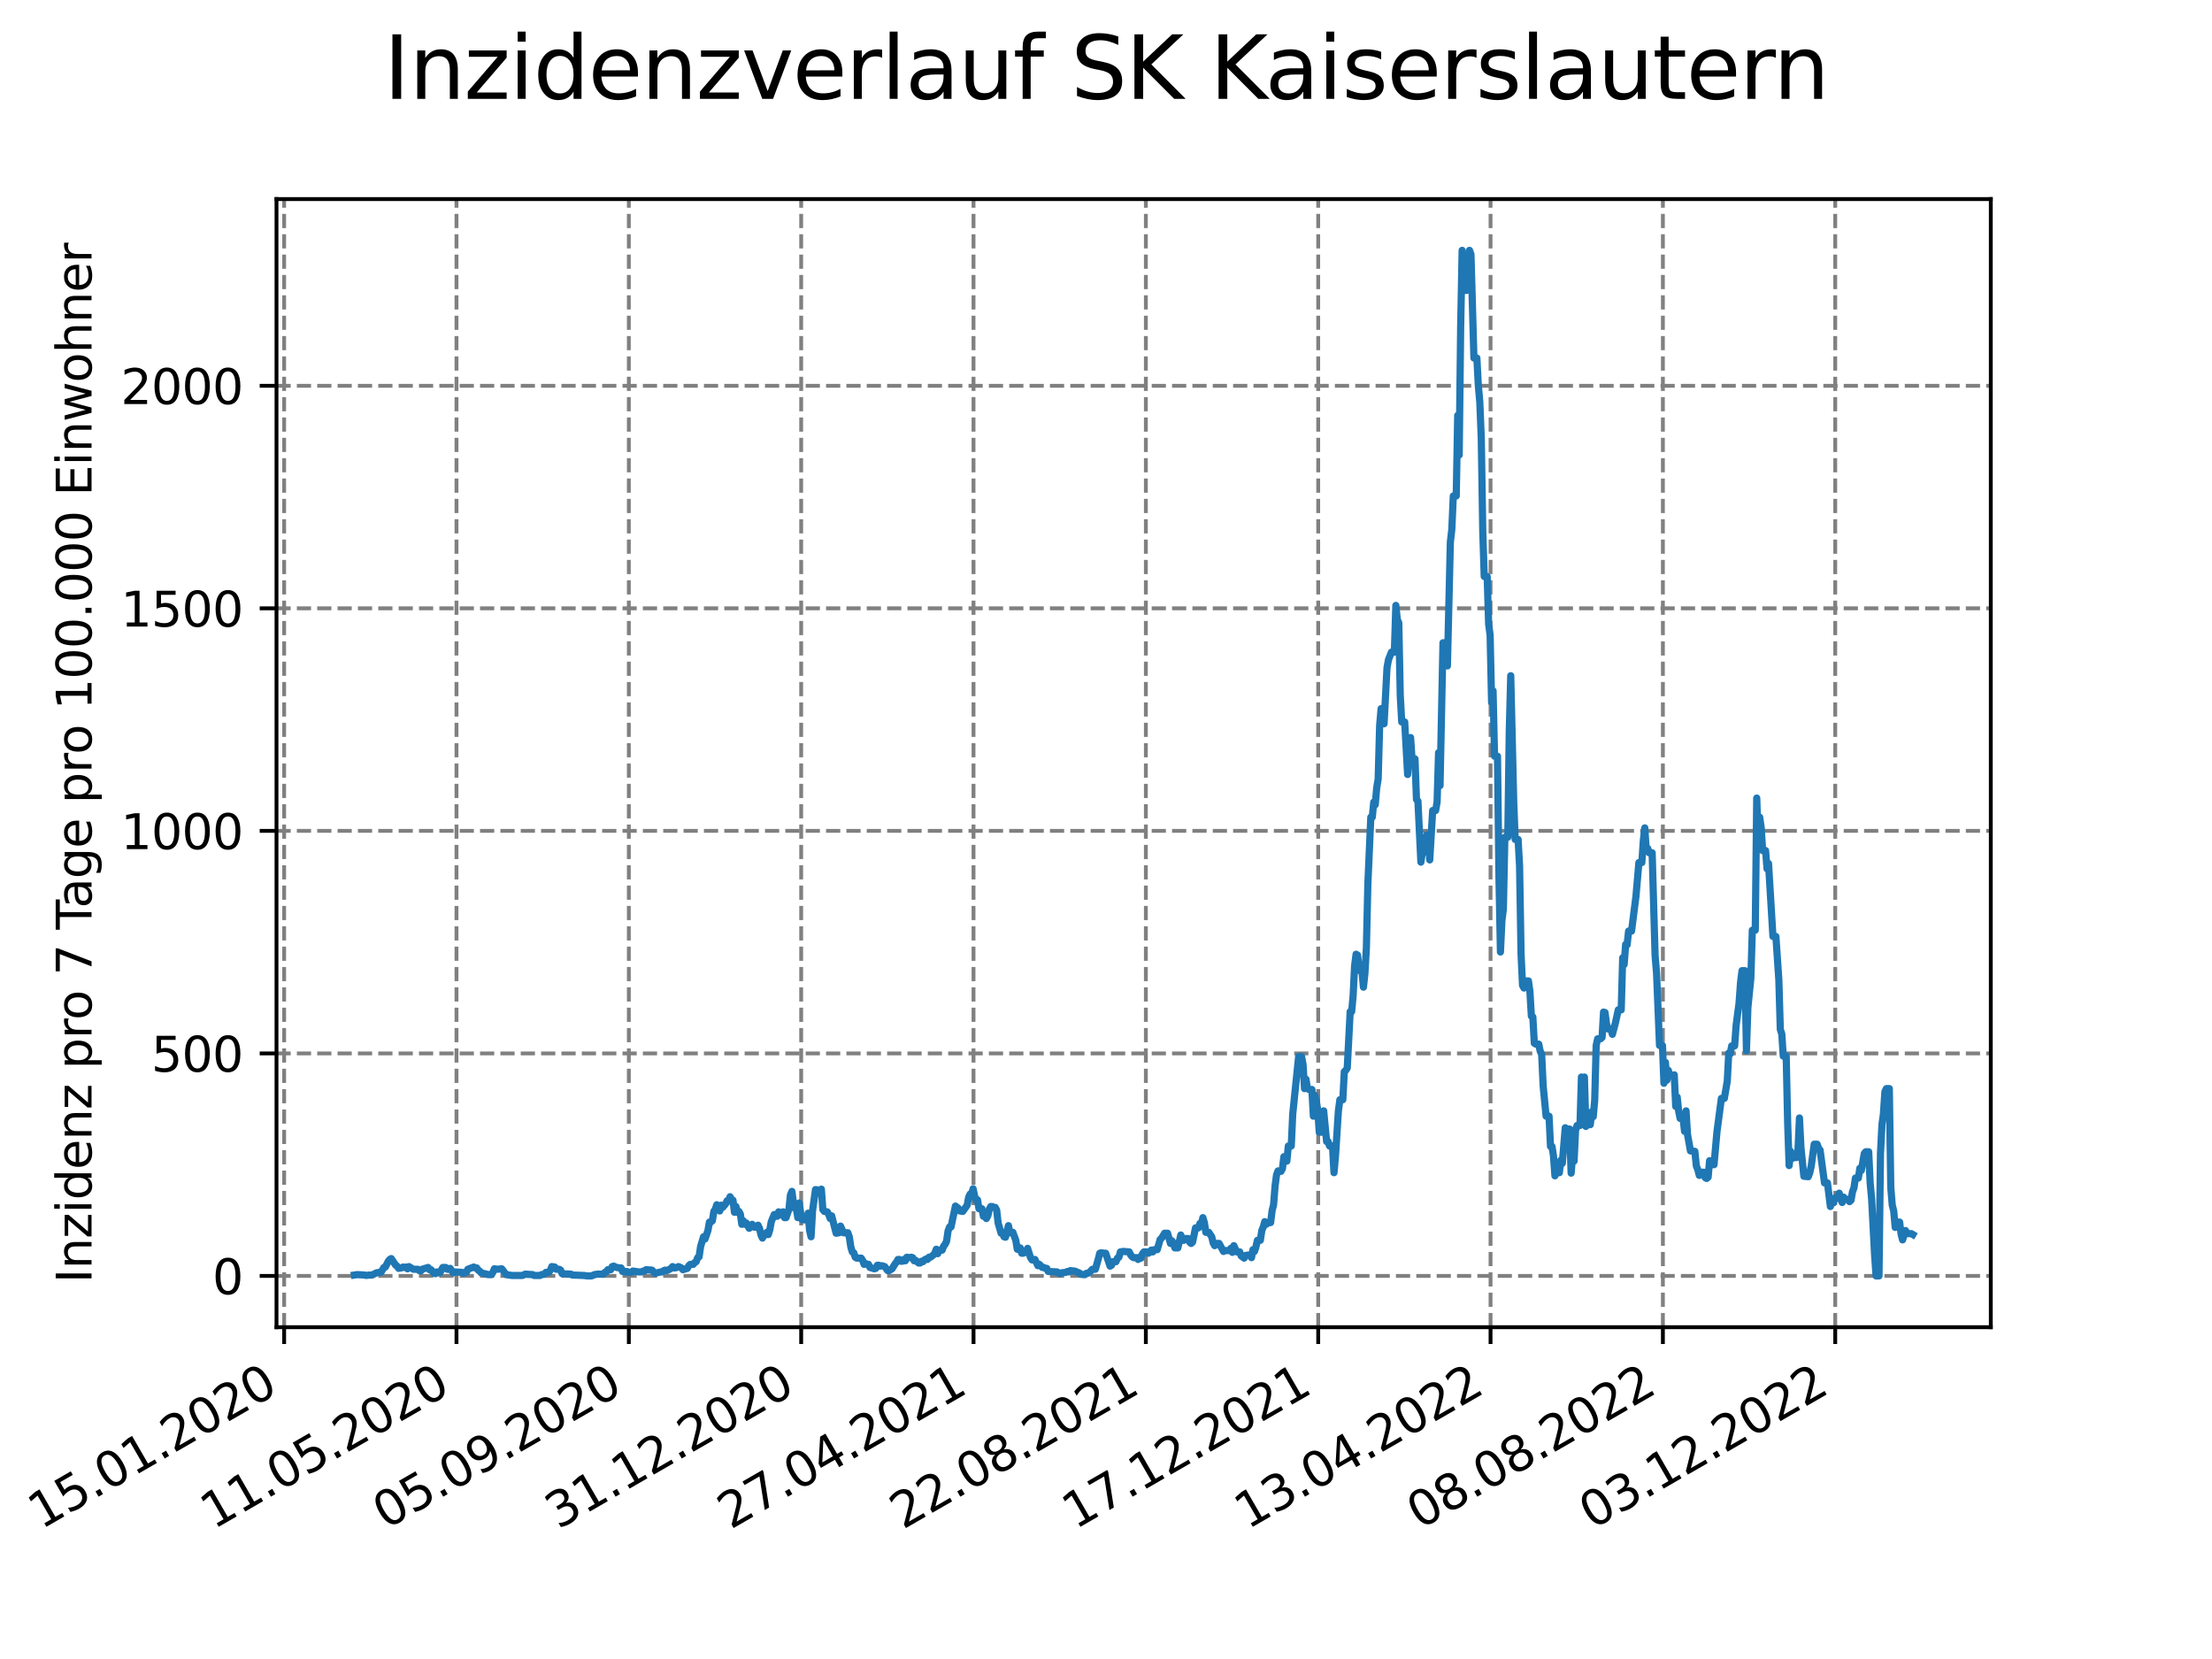 <?xml version="1.0" encoding="utf-8" standalone="no"?>
<!DOCTYPE svg PUBLIC "-//W3C//DTD SVG 1.1//EN"
  "http://www.w3.org/Graphics/SVG/1.1/DTD/svg11.dtd">
<svg xmlns:xlink="http://www.w3.org/1999/xlink" width="460.8pt" height="345.6pt" viewBox="0 0 460.8 345.6" xmlns="http://www.w3.org/2000/svg" version="1.1">
 <defs>
  <style type="text/css">*{stroke-linejoin: round; stroke-linecap: butt}</style>
 </defs>
 <g id="figure_1">
  <g id="patch_1">
   <path d="M 0 345.6 
L 460.8 345.6 
L 460.8 0 
L 0 0 
z
" style="fill: #ffffff"/>
  </g>
  <g id="axes_1">
   <g id="patch_2">
    <path d="M 57.6 276.48 
L 414.72 276.48 
L 414.72 41.472 
L 57.6 41.472 
z
" style="fill: #ffffff"/>
   </g>
   <g id="matplotlib.axis_1">
    <g id="xtick_1">
     <g id="line2d_1">
      <path d="M 59.193 276.48 
L 59.193 41.472 
" clip-path="url(#pa5f5101a4a)" style="fill: none; stroke-dasharray: 2.96,1.28; stroke-dashoffset: 0; stroke: #808080; stroke-width: 0.8"/>
     </g>
     <g id="line2d_2">
      <defs>
       <path id="m3621c6587c" d="M 0 0 
L 0 3.5 
" style="stroke: #000000; stroke-width: 0.8"/>
      </defs>
      <g>
       <use xlink:href="#m3621c6587c" x="59.193" y="276.48" style="stroke: #000000; stroke-width: 0.8"/>
      </g>
     </g>
     <g id="text_1">
      <!-- 15.01.2020 -->
      <g transform="translate(8.568 318.689) rotate(-30) scale(0.1 -0.1)">
       <defs>
        <path id="DejaVuSans-31" d="M 794 531 
L 1825 531 
L 1825 4091 
L 703 3866 
L 703 4441 
L 1819 4666 
L 2450 4666 
L 2450 531 
L 3481 531 
L 3481 0 
L 794 0 
L 794 531 
z
" transform="scale(0.016)"/>
        <path id="DejaVuSans-35" d="M 691 4666 
L 3169 4666 
L 3169 4134 
L 1269 4134 
L 1269 2991 
Q 1406 3038 1543 3061 
Q 1681 3084 1819 3084 
Q 2600 3084 3056 2656 
Q 3513 2228 3513 1497 
Q 3513 744 3044 326 
Q 2575 -91 1722 -91 
Q 1428 -91 1123 -41 
Q 819 9 494 109 
L 494 744 
Q 775 591 1075 516 
Q 1375 441 1709 441 
Q 2250 441 2565 725 
Q 2881 1009 2881 1497 
Q 2881 1984 2565 2268 
Q 2250 2553 1709 2553 
Q 1456 2553 1204 2497 
Q 953 2441 691 2322 
L 691 4666 
z
" transform="scale(0.016)"/>
        <path id="DejaVuSans-2e" d="M 684 794 
L 1344 794 
L 1344 0 
L 684 0 
L 684 794 
z
" transform="scale(0.016)"/>
        <path id="DejaVuSans-30" d="M 2034 4250 
Q 1547 4250 1301 3770 
Q 1056 3291 1056 2328 
Q 1056 1369 1301 889 
Q 1547 409 2034 409 
Q 2525 409 2770 889 
Q 3016 1369 3016 2328 
Q 3016 3291 2770 3770 
Q 2525 4250 2034 4250 
z
M 2034 4750 
Q 2819 4750 3233 4129 
Q 3647 3509 3647 2328 
Q 3647 1150 3233 529 
Q 2819 -91 2034 -91 
Q 1250 -91 836 529 
Q 422 1150 422 2328 
Q 422 3509 836 4129 
Q 1250 4750 2034 4750 
z
" transform="scale(0.016)"/>
        <path id="DejaVuSans-32" d="M 1228 531 
L 3431 531 
L 3431 0 
L 469 0 
L 469 531 
Q 828 903 1448 1529 
Q 2069 2156 2228 2338 
Q 2531 2678 2651 2914 
Q 2772 3150 2772 3378 
Q 2772 3750 2511 3984 
Q 2250 4219 1831 4219 
Q 1534 4219 1204 4116 
Q 875 4013 500 3803 
L 500 4441 
Q 881 4594 1212 4672 
Q 1544 4750 1819 4750 
Q 2544 4750 2975 4387 
Q 3406 4025 3406 3419 
Q 3406 3131 3298 2873 
Q 3191 2616 2906 2266 
Q 2828 2175 2409 1742 
Q 1991 1309 1228 531 
z
" transform="scale(0.016)"/>
       </defs>
       <use xlink:href="#DejaVuSans-31"/>
       <use xlink:href="#DejaVuSans-35" x="63.623"/>
       <use xlink:href="#DejaVuSans-2e" x="127.246"/>
       <use xlink:href="#DejaVuSans-30" x="159.033"/>
       <use xlink:href="#DejaVuSans-31" x="222.656"/>
       <use xlink:href="#DejaVuSans-2e" x="286.279"/>
       <use xlink:href="#DejaVuSans-32" x="318.066"/>
       <use xlink:href="#DejaVuSans-30" x="381.689"/>
       <use xlink:href="#DejaVuSans-32" x="445.312"/>
       <use xlink:href="#DejaVuSans-30" x="508.936"/>
      </g>
     </g>
    </g>
    <g id="xtick_2">
     <g id="line2d_3">
      <path d="M 95.095 276.48 
L 95.095 41.472 
" clip-path="url(#pa5f5101a4a)" style="fill: none; stroke-dasharray: 2.96,1.28; stroke-dashoffset: 0; stroke: #808080; stroke-width: 0.8"/>
     </g>
     <g id="line2d_4">
      <g>
       <use xlink:href="#m3621c6587c" x="95.095" y="276.48" style="stroke: #000000; stroke-width: 0.8"/>
      </g>
     </g>
     <g id="text_2">
      <!-- 11.05.2020 -->
      <g transform="translate(44.47 318.689) rotate(-30) scale(0.1 -0.1)">
       <use xlink:href="#DejaVuSans-31"/>
       <use xlink:href="#DejaVuSans-31" x="63.623"/>
       <use xlink:href="#DejaVuSans-2e" x="127.246"/>
       <use xlink:href="#DejaVuSans-30" x="159.033"/>
       <use xlink:href="#DejaVuSans-35" x="222.656"/>
       <use xlink:href="#DejaVuSans-2e" x="286.279"/>
       <use xlink:href="#DejaVuSans-32" x="318.066"/>
       <use xlink:href="#DejaVuSans-30" x="381.689"/>
       <use xlink:href="#DejaVuSans-32" x="445.312"/>
       <use xlink:href="#DejaVuSans-30" x="508.936"/>
      </g>
     </g>
    </g>
    <g id="xtick_3">
     <g id="line2d_5">
      <path d="M 130.998 276.48 
L 130.998 41.472 
" clip-path="url(#pa5f5101a4a)" style="fill: none; stroke-dasharray: 2.96,1.28; stroke-dashoffset: 0; stroke: #808080; stroke-width: 0.8"/>
     </g>
     <g id="line2d_6">
      <g>
       <use xlink:href="#m3621c6587c" x="130.998" y="276.48" style="stroke: #000000; stroke-width: 0.8"/>
      </g>
     </g>
     <g id="text_3">
      <!-- 05.09.2020 -->
      <g transform="translate(80.372 318.689) rotate(-30) scale(0.1 -0.1)">
       <defs>
        <path id="DejaVuSans-39" d="M 703 97 
L 703 672 
Q 941 559 1184 500 
Q 1428 441 1663 441 
Q 2288 441 2617 861 
Q 2947 1281 2994 2138 
Q 2813 1869 2534 1725 
Q 2256 1581 1919 1581 
Q 1219 1581 811 2004 
Q 403 2428 403 3163 
Q 403 3881 828 4315 
Q 1253 4750 1959 4750 
Q 2769 4750 3195 4129 
Q 3622 3509 3622 2328 
Q 3622 1225 3098 567 
Q 2575 -91 1691 -91 
Q 1453 -91 1209 -44 
Q 966 3 703 97 
z
M 1959 2075 
Q 2384 2075 2632 2365 
Q 2881 2656 2881 3163 
Q 2881 3666 2632 3958 
Q 2384 4250 1959 4250 
Q 1534 4250 1286 3958 
Q 1038 3666 1038 3163 
Q 1038 2656 1286 2365 
Q 1534 2075 1959 2075 
z
" transform="scale(0.016)"/>
       </defs>
       <use xlink:href="#DejaVuSans-30"/>
       <use xlink:href="#DejaVuSans-35" x="63.623"/>
       <use xlink:href="#DejaVuSans-2e" x="127.246"/>
       <use xlink:href="#DejaVuSans-30" x="159.033"/>
       <use xlink:href="#DejaVuSans-39" x="222.656"/>
       <use xlink:href="#DejaVuSans-2e" x="286.279"/>
       <use xlink:href="#DejaVuSans-32" x="318.066"/>
       <use xlink:href="#DejaVuSans-30" x="381.689"/>
       <use xlink:href="#DejaVuSans-32" x="445.312"/>
       <use xlink:href="#DejaVuSans-30" x="508.936"/>
      </g>
     </g>
    </g>
    <g id="xtick_4">
     <g id="line2d_7">
      <path d="M 166.9 276.48 
L 166.9 41.472 
" clip-path="url(#pa5f5101a4a)" style="fill: none; stroke-dasharray: 2.96,1.28; stroke-dashoffset: 0; stroke: #808080; stroke-width: 0.8"/>
     </g>
     <g id="line2d_8">
      <g>
       <use xlink:href="#m3621c6587c" x="166.9" y="276.48" style="stroke: #000000; stroke-width: 0.8"/>
      </g>
     </g>
     <g id="text_4">
      <!-- 31.12.2020 -->
      <g transform="translate(116.275 318.689) rotate(-30) scale(0.1 -0.1)">
       <defs>
        <path id="DejaVuSans-33" d="M 2597 2516 
Q 3050 2419 3304 2112 
Q 3559 1806 3559 1356 
Q 3559 666 3084 287 
Q 2609 -91 1734 -91 
Q 1441 -91 1130 -33 
Q 819 25 488 141 
L 488 750 
Q 750 597 1062 519 
Q 1375 441 1716 441 
Q 2309 441 2620 675 
Q 2931 909 2931 1356 
Q 2931 1769 2642 2001 
Q 2353 2234 1838 2234 
L 1294 2234 
L 1294 2753 
L 1863 2753 
Q 2328 2753 2575 2939 
Q 2822 3125 2822 3475 
Q 2822 3834 2567 4026 
Q 2313 4219 1838 4219 
Q 1578 4219 1281 4162 
Q 984 4106 628 3988 
L 628 4550 
Q 988 4650 1302 4700 
Q 1616 4750 1894 4750 
Q 2613 4750 3031 4423 
Q 3450 4097 3450 3541 
Q 3450 3153 3228 2886 
Q 3006 2619 2597 2516 
z
" transform="scale(0.016)"/>
       </defs>
       <use xlink:href="#DejaVuSans-33"/>
       <use xlink:href="#DejaVuSans-31" x="63.623"/>
       <use xlink:href="#DejaVuSans-2e" x="127.246"/>
       <use xlink:href="#DejaVuSans-31" x="159.033"/>
       <use xlink:href="#DejaVuSans-32" x="222.656"/>
       <use xlink:href="#DejaVuSans-2e" x="286.279"/>
       <use xlink:href="#DejaVuSans-32" x="318.066"/>
       <use xlink:href="#DejaVuSans-30" x="381.689"/>
       <use xlink:href="#DejaVuSans-32" x="445.312"/>
       <use xlink:href="#DejaVuSans-30" x="508.936"/>
      </g>
     </g>
    </g>
    <g id="xtick_5">
     <g id="line2d_9">
      <path d="M 202.802 276.48 
L 202.802 41.472 
" clip-path="url(#pa5f5101a4a)" style="fill: none; stroke-dasharray: 2.96,1.28; stroke-dashoffset: 0; stroke: #808080; stroke-width: 0.8"/>
     </g>
     <g id="line2d_10">
      <g>
       <use xlink:href="#m3621c6587c" x="202.802" y="276.48" style="stroke: #000000; stroke-width: 0.8"/>
      </g>
     </g>
     <g id="text_5">
      <!-- 27.04.2021 -->
      <g transform="translate(152.177 318.689) rotate(-30) scale(0.1 -0.1)">
       <defs>
        <path id="DejaVuSans-37" d="M 525 4666 
L 3525 4666 
L 3525 4397 
L 1831 0 
L 1172 0 
L 2766 4134 
L 525 4134 
L 525 4666 
z
" transform="scale(0.016)"/>
        <path id="DejaVuSans-34" d="M 2419 4116 
L 825 1625 
L 2419 1625 
L 2419 4116 
z
M 2253 4666 
L 3047 4666 
L 3047 1625 
L 3713 1625 
L 3713 1100 
L 3047 1100 
L 3047 0 
L 2419 0 
L 2419 1100 
L 313 1100 
L 313 1709 
L 2253 4666 
z
" transform="scale(0.016)"/>
       </defs>
       <use xlink:href="#DejaVuSans-32"/>
       <use xlink:href="#DejaVuSans-37" x="63.623"/>
       <use xlink:href="#DejaVuSans-2e" x="127.246"/>
       <use xlink:href="#DejaVuSans-30" x="159.033"/>
       <use xlink:href="#DejaVuSans-34" x="222.656"/>
       <use xlink:href="#DejaVuSans-2e" x="286.279"/>
       <use xlink:href="#DejaVuSans-32" x="318.066"/>
       <use xlink:href="#DejaVuSans-30" x="381.689"/>
       <use xlink:href="#DejaVuSans-32" x="445.312"/>
       <use xlink:href="#DejaVuSans-31" x="508.936"/>
      </g>
     </g>
    </g>
    <g id="xtick_6">
     <g id="line2d_11">
      <path d="M 238.704 276.48 
L 238.704 41.472 
" clip-path="url(#pa5f5101a4a)" style="fill: none; stroke-dasharray: 2.96,1.28; stroke-dashoffset: 0; stroke: #808080; stroke-width: 0.8"/>
     </g>
     <g id="line2d_12">
      <g>
       <use xlink:href="#m3621c6587c" x="238.704" y="276.48" style="stroke: #000000; stroke-width: 0.8"/>
      </g>
     </g>
     <g id="text_6">
      <!-- 22.08.2021 -->
      <g transform="translate(188.079 318.689) rotate(-30) scale(0.1 -0.1)">
       <defs>
        <path id="DejaVuSans-38" d="M 2034 2216 
Q 1584 2216 1326 1975 
Q 1069 1734 1069 1313 
Q 1069 891 1326 650 
Q 1584 409 2034 409 
Q 2484 409 2743 651 
Q 3003 894 3003 1313 
Q 3003 1734 2745 1975 
Q 2488 2216 2034 2216 
z
M 1403 2484 
Q 997 2584 770 2862 
Q 544 3141 544 3541 
Q 544 4100 942 4425 
Q 1341 4750 2034 4750 
Q 2731 4750 3128 4425 
Q 3525 4100 3525 3541 
Q 3525 3141 3298 2862 
Q 3072 2584 2669 2484 
Q 3125 2378 3379 2068 
Q 3634 1759 3634 1313 
Q 3634 634 3220 271 
Q 2806 -91 2034 -91 
Q 1263 -91 848 271 
Q 434 634 434 1313 
Q 434 1759 690 2068 
Q 947 2378 1403 2484 
z
M 1172 3481 
Q 1172 3119 1398 2916 
Q 1625 2713 2034 2713 
Q 2441 2713 2670 2916 
Q 2900 3119 2900 3481 
Q 2900 3844 2670 4047 
Q 2441 4250 2034 4250 
Q 1625 4250 1398 4047 
Q 1172 3844 1172 3481 
z
" transform="scale(0.016)"/>
       </defs>
       <use xlink:href="#DejaVuSans-32"/>
       <use xlink:href="#DejaVuSans-32" x="63.623"/>
       <use xlink:href="#DejaVuSans-2e" x="127.246"/>
       <use xlink:href="#DejaVuSans-30" x="159.033"/>
       <use xlink:href="#DejaVuSans-38" x="222.656"/>
       <use xlink:href="#DejaVuSans-2e" x="286.279"/>
       <use xlink:href="#DejaVuSans-32" x="318.066"/>
       <use xlink:href="#DejaVuSans-30" x="381.689"/>
       <use xlink:href="#DejaVuSans-32" x="445.312"/>
       <use xlink:href="#DejaVuSans-31" x="508.936"/>
      </g>
     </g>
    </g>
    <g id="xtick_7">
     <g id="line2d_13">
      <path d="M 274.607 276.48 
L 274.607 41.472 
" clip-path="url(#pa5f5101a4a)" style="fill: none; stroke-dasharray: 2.96,1.28; stroke-dashoffset: 0; stroke: #808080; stroke-width: 0.8"/>
     </g>
     <g id="line2d_14">
      <g>
       <use xlink:href="#m3621c6587c" x="274.607" y="276.48" style="stroke: #000000; stroke-width: 0.8"/>
      </g>
     </g>
     <g id="text_7">
      <!-- 17.12.2021 -->
      <g transform="translate(223.981 318.689) rotate(-30) scale(0.1 -0.1)">
       <use xlink:href="#DejaVuSans-31"/>
       <use xlink:href="#DejaVuSans-37" x="63.623"/>
       <use xlink:href="#DejaVuSans-2e" x="127.246"/>
       <use xlink:href="#DejaVuSans-31" x="159.033"/>
       <use xlink:href="#DejaVuSans-32" x="222.656"/>
       <use xlink:href="#DejaVuSans-2e" x="286.279"/>
       <use xlink:href="#DejaVuSans-32" x="318.066"/>
       <use xlink:href="#DejaVuSans-30" x="381.689"/>
       <use xlink:href="#DejaVuSans-32" x="445.312"/>
       <use xlink:href="#DejaVuSans-31" x="508.936"/>
      </g>
     </g>
    </g>
    <g id="xtick_8">
     <g id="line2d_15">
      <path d="M 310.509 276.48 
L 310.509 41.472 
" clip-path="url(#pa5f5101a4a)" style="fill: none; stroke-dasharray: 2.96,1.28; stroke-dashoffset: 0; stroke: #808080; stroke-width: 0.8"/>
     </g>
     <g id="line2d_16">
      <g>
       <use xlink:href="#m3621c6587c" x="310.509" y="276.48" style="stroke: #000000; stroke-width: 0.8"/>
      </g>
     </g>
     <g id="text_8">
      <!-- 13.04.2022 -->
      <g transform="translate(259.884 318.689) rotate(-30) scale(0.1 -0.1)">
       <use xlink:href="#DejaVuSans-31"/>
       <use xlink:href="#DejaVuSans-33" x="63.623"/>
       <use xlink:href="#DejaVuSans-2e" x="127.246"/>
       <use xlink:href="#DejaVuSans-30" x="159.033"/>
       <use xlink:href="#DejaVuSans-34" x="222.656"/>
       <use xlink:href="#DejaVuSans-2e" x="286.279"/>
       <use xlink:href="#DejaVuSans-32" x="318.066"/>
       <use xlink:href="#DejaVuSans-30" x="381.689"/>
       <use xlink:href="#DejaVuSans-32" x="445.312"/>
       <use xlink:href="#DejaVuSans-32" x="508.936"/>
      </g>
     </g>
    </g>
    <g id="xtick_9">
     <g id="line2d_17">
      <path d="M 346.411 276.48 
L 346.411 41.472 
" clip-path="url(#pa5f5101a4a)" style="fill: none; stroke-dasharray: 2.96,1.28; stroke-dashoffset: 0; stroke: #808080; stroke-width: 0.8"/>
     </g>
     <g id="line2d_18">
      <g>
       <use xlink:href="#m3621c6587c" x="346.411" y="276.48" style="stroke: #000000; stroke-width: 0.8"/>
      </g>
     </g>
     <g id="text_9">
      <!-- 08.08.2022 -->
      <g transform="translate(295.786 318.689) rotate(-30) scale(0.1 -0.1)">
       <use xlink:href="#DejaVuSans-30"/>
       <use xlink:href="#DejaVuSans-38" x="63.623"/>
       <use xlink:href="#DejaVuSans-2e" x="127.246"/>
       <use xlink:href="#DejaVuSans-30" x="159.033"/>
       <use xlink:href="#DejaVuSans-38" x="222.656"/>
       <use xlink:href="#DejaVuSans-2e" x="286.279"/>
       <use xlink:href="#DejaVuSans-32" x="318.066"/>
       <use xlink:href="#DejaVuSans-30" x="381.689"/>
       <use xlink:href="#DejaVuSans-32" x="445.312"/>
       <use xlink:href="#DejaVuSans-32" x="508.936"/>
      </g>
     </g>
    </g>
    <g id="xtick_10">
     <g id="line2d_19">
      <path d="M 382.313 276.48 
L 382.313 41.472 
" clip-path="url(#pa5f5101a4a)" style="fill: none; stroke-dasharray: 2.96,1.28; stroke-dashoffset: 0; stroke: #808080; stroke-width: 0.8"/>
     </g>
     <g id="line2d_20">
      <g>
       <use xlink:href="#m3621c6587c" x="382.313" y="276.48" style="stroke: #000000; stroke-width: 0.8"/>
      </g>
     </g>
     <g id="text_10">
      <!-- 03.12.2022 -->
      <g transform="translate(331.688 318.689) rotate(-30) scale(0.1 -0.1)">
       <use xlink:href="#DejaVuSans-30"/>
       <use xlink:href="#DejaVuSans-33" x="63.623"/>
       <use xlink:href="#DejaVuSans-2e" x="127.246"/>
       <use xlink:href="#DejaVuSans-31" x="159.033"/>
       <use xlink:href="#DejaVuSans-32" x="222.656"/>
       <use xlink:href="#DejaVuSans-2e" x="286.279"/>
       <use xlink:href="#DejaVuSans-32" x="318.066"/>
       <use xlink:href="#DejaVuSans-30" x="381.689"/>
       <use xlink:href="#DejaVuSans-32" x="445.312"/>
       <use xlink:href="#DejaVuSans-32" x="508.936"/>
      </g>
     </g>
    </g>
   </g>
   <g id="matplotlib.axis_2">
    <g id="ytick_1">
     <g id="line2d_21">
      <path d="M 57.6 265.798 
L 414.72 265.798 
" clip-path="url(#pa5f5101a4a)" style="fill: none; stroke-dasharray: 2.96,1.28; stroke-dashoffset: 0; stroke: #808080; stroke-width: 0.8"/>
     </g>
     <g id="line2d_22">
      <defs>
       <path id="m27145da434" d="M 0 0 
L -3.5 0 
" style="stroke: #000000; stroke-width: 0.8"/>
      </defs>
      <g>
       <use xlink:href="#m27145da434" x="57.6" y="265.798" style="stroke: #000000; stroke-width: 0.8"/>
      </g>
     </g>
     <g id="text_11">
      <!-- 0 -->
      <g transform="translate(44.237 269.597) scale(0.1 -0.1)">
       <use xlink:href="#DejaVuSans-30"/>
      </g>
     </g>
    </g>
    <g id="ytick_2">
     <g id="line2d_23">
      <path d="M 57.6 219.44 
L 414.72 219.44 
" clip-path="url(#pa5f5101a4a)" style="fill: none; stroke-dasharray: 2.96,1.28; stroke-dashoffset: 0; stroke: #808080; stroke-width: 0.8"/>
     </g>
     <g id="line2d_24">
      <g>
       <use xlink:href="#m27145da434" x="57.6" y="219.44" style="stroke: #000000; stroke-width: 0.8"/>
      </g>
     </g>
     <g id="text_12">
      <!-- 500 -->
      <g transform="translate(31.512 223.24) scale(0.1 -0.1)">
       <use xlink:href="#DejaVuSans-35"/>
       <use xlink:href="#DejaVuSans-30" x="63.623"/>
       <use xlink:href="#DejaVuSans-30" x="127.246"/>
      </g>
     </g>
    </g>
    <g id="ytick_3">
     <g id="line2d_25">
      <path d="M 57.6 173.083 
L 414.72 173.083 
" clip-path="url(#pa5f5101a4a)" style="fill: none; stroke-dasharray: 2.96,1.28; stroke-dashoffset: 0; stroke: #808080; stroke-width: 0.8"/>
     </g>
     <g id="line2d_26">
      <g>
       <use xlink:href="#m27145da434" x="57.6" y="173.083" style="stroke: #000000; stroke-width: 0.8"/>
      </g>
     </g>
     <g id="text_13">
      <!-- 1000 -->
      <g transform="translate(25.15 176.882) scale(0.1 -0.1)">
       <use xlink:href="#DejaVuSans-31"/>
       <use xlink:href="#DejaVuSans-30" x="63.623"/>
       <use xlink:href="#DejaVuSans-30" x="127.246"/>
       <use xlink:href="#DejaVuSans-30" x="190.869"/>
      </g>
     </g>
    </g>
    <g id="ytick_4">
     <g id="line2d_27">
      <path d="M 57.6 126.726 
L 414.72 126.726 
" clip-path="url(#pa5f5101a4a)" style="fill: none; stroke-dasharray: 2.96,1.28; stroke-dashoffset: 0; stroke: #808080; stroke-width: 0.8"/>
     </g>
     <g id="line2d_28">
      <g>
       <use xlink:href="#m27145da434" x="57.6" y="126.726" style="stroke: #000000; stroke-width: 0.8"/>
      </g>
     </g>
     <g id="text_14">
      <!-- 1500 -->
      <g transform="translate(25.15 130.525) scale(0.1 -0.1)">
       <use xlink:href="#DejaVuSans-31"/>
       <use xlink:href="#DejaVuSans-35" x="63.623"/>
       <use xlink:href="#DejaVuSans-30" x="127.246"/>
       <use xlink:href="#DejaVuSans-30" x="190.869"/>
      </g>
     </g>
    </g>
    <g id="ytick_5">
     <g id="line2d_29">
      <path d="M 57.6 80.368 
L 414.72 80.368 
" clip-path="url(#pa5f5101a4a)" style="fill: none; stroke-dasharray: 2.96,1.28; stroke-dashoffset: 0; stroke: #808080; stroke-width: 0.8"/>
     </g>
     <g id="line2d_30">
      <g>
       <use xlink:href="#m27145da434" x="57.6" y="80.368" style="stroke: #000000; stroke-width: 0.8"/>
      </g>
     </g>
     <g id="text_15">
      <!-- 2000 -->
      <g transform="translate(25.15 84.167) scale(0.1 -0.1)">
       <use xlink:href="#DejaVuSans-32"/>
       <use xlink:href="#DejaVuSans-30" x="63.623"/>
       <use xlink:href="#DejaVuSans-30" x="127.246"/>
       <use xlink:href="#DejaVuSans-30" x="190.869"/>
      </g>
     </g>
    </g>
    <g id="text_16">
     <!-- Inzidenz pro 7 Tage pro 100.000 Einwohner -->
     <g transform="translate(19.07 267.301) rotate(-90) scale(0.1 -0.1)">
      <defs>
       <path id="DejaVuSans-49" d="M 628 4666 
L 1259 4666 
L 1259 0 
L 628 0 
L 628 4666 
z
" transform="scale(0.016)"/>
       <path id="DejaVuSans-6e" d="M 3513 2113 
L 3513 0 
L 2938 0 
L 2938 2094 
Q 2938 2591 2744 2837 
Q 2550 3084 2163 3084 
Q 1697 3084 1428 2787 
Q 1159 2491 1159 1978 
L 1159 0 
L 581 0 
L 581 3500 
L 1159 3500 
L 1159 2956 
Q 1366 3272 1645 3428 
Q 1925 3584 2291 3584 
Q 2894 3584 3203 3211 
Q 3513 2838 3513 2113 
z
" transform="scale(0.016)"/>
       <path id="DejaVuSans-7a" d="M 353 3500 
L 3084 3500 
L 3084 2975 
L 922 459 
L 3084 459 
L 3084 0 
L 275 0 
L 275 525 
L 2438 3041 
L 353 3041 
L 353 3500 
z
" transform="scale(0.016)"/>
       <path id="DejaVuSans-69" d="M 603 3500 
L 1178 3500 
L 1178 0 
L 603 0 
L 603 3500 
z
M 603 4863 
L 1178 4863 
L 1178 4134 
L 603 4134 
L 603 4863 
z
" transform="scale(0.016)"/>
       <path id="DejaVuSans-64" d="M 2906 2969 
L 2906 4863 
L 3481 4863 
L 3481 0 
L 2906 0 
L 2906 525 
Q 2725 213 2448 61 
Q 2172 -91 1784 -91 
Q 1150 -91 751 415 
Q 353 922 353 1747 
Q 353 2572 751 3078 
Q 1150 3584 1784 3584 
Q 2172 3584 2448 3432 
Q 2725 3281 2906 2969 
z
M 947 1747 
Q 947 1113 1208 752 
Q 1469 391 1925 391 
Q 2381 391 2643 752 
Q 2906 1113 2906 1747 
Q 2906 2381 2643 2742 
Q 2381 3103 1925 3103 
Q 1469 3103 1208 2742 
Q 947 2381 947 1747 
z
" transform="scale(0.016)"/>
       <path id="DejaVuSans-65" d="M 3597 1894 
L 3597 1613 
L 953 1613 
Q 991 1019 1311 708 
Q 1631 397 2203 397 
Q 2534 397 2845 478 
Q 3156 559 3463 722 
L 3463 178 
Q 3153 47 2828 -22 
Q 2503 -91 2169 -91 
Q 1331 -91 842 396 
Q 353 884 353 1716 
Q 353 2575 817 3079 
Q 1281 3584 2069 3584 
Q 2775 3584 3186 3129 
Q 3597 2675 3597 1894 
z
M 3022 2063 
Q 3016 2534 2758 2815 
Q 2500 3097 2075 3097 
Q 1594 3097 1305 2825 
Q 1016 2553 972 2059 
L 3022 2063 
z
" transform="scale(0.016)"/>
       <path id="DejaVuSans-20" transform="scale(0.016)"/>
       <path id="DejaVuSans-70" d="M 1159 525 
L 1159 -1331 
L 581 -1331 
L 581 3500 
L 1159 3500 
L 1159 2969 
Q 1341 3281 1617 3432 
Q 1894 3584 2278 3584 
Q 2916 3584 3314 3078 
Q 3713 2572 3713 1747 
Q 3713 922 3314 415 
Q 2916 -91 2278 -91 
Q 1894 -91 1617 61 
Q 1341 213 1159 525 
z
M 3116 1747 
Q 3116 2381 2855 2742 
Q 2594 3103 2138 3103 
Q 1681 3103 1420 2742 
Q 1159 2381 1159 1747 
Q 1159 1113 1420 752 
Q 1681 391 2138 391 
Q 2594 391 2855 752 
Q 3116 1113 3116 1747 
z
" transform="scale(0.016)"/>
       <path id="DejaVuSans-72" d="M 2631 2963 
Q 2534 3019 2420 3045 
Q 2306 3072 2169 3072 
Q 1681 3072 1420 2755 
Q 1159 2438 1159 1844 
L 1159 0 
L 581 0 
L 581 3500 
L 1159 3500 
L 1159 2956 
Q 1341 3275 1631 3429 
Q 1922 3584 2338 3584 
Q 2397 3584 2469 3576 
Q 2541 3569 2628 3553 
L 2631 2963 
z
" transform="scale(0.016)"/>
       <path id="DejaVuSans-6f" d="M 1959 3097 
Q 1497 3097 1228 2736 
Q 959 2375 959 1747 
Q 959 1119 1226 758 
Q 1494 397 1959 397 
Q 2419 397 2687 759 
Q 2956 1122 2956 1747 
Q 2956 2369 2687 2733 
Q 2419 3097 1959 3097 
z
M 1959 3584 
Q 2709 3584 3137 3096 
Q 3566 2609 3566 1747 
Q 3566 888 3137 398 
Q 2709 -91 1959 -91 
Q 1206 -91 779 398 
Q 353 888 353 1747 
Q 353 2609 779 3096 
Q 1206 3584 1959 3584 
z
" transform="scale(0.016)"/>
       <path id="DejaVuSans-54" d="M -19 4666 
L 3928 4666 
L 3928 4134 
L 2272 4134 
L 2272 0 
L 1638 0 
L 1638 4134 
L -19 4134 
L -19 4666 
z
" transform="scale(0.016)"/>
       <path id="DejaVuSans-61" d="M 2194 1759 
Q 1497 1759 1228 1600 
Q 959 1441 959 1056 
Q 959 750 1161 570 
Q 1363 391 1709 391 
Q 2188 391 2477 730 
Q 2766 1069 2766 1631 
L 2766 1759 
L 2194 1759 
z
M 3341 1997 
L 3341 0 
L 2766 0 
L 2766 531 
Q 2569 213 2275 61 
Q 1981 -91 1556 -91 
Q 1019 -91 701 211 
Q 384 513 384 1019 
Q 384 1609 779 1909 
Q 1175 2209 1959 2209 
L 2766 2209 
L 2766 2266 
Q 2766 2663 2505 2880 
Q 2244 3097 1772 3097 
Q 1472 3097 1187 3025 
Q 903 2953 641 2809 
L 641 3341 
Q 956 3463 1253 3523 
Q 1550 3584 1831 3584 
Q 2591 3584 2966 3190 
Q 3341 2797 3341 1997 
z
" transform="scale(0.016)"/>
       <path id="DejaVuSans-67" d="M 2906 1791 
Q 2906 2416 2648 2759 
Q 2391 3103 1925 3103 
Q 1463 3103 1205 2759 
Q 947 2416 947 1791 
Q 947 1169 1205 825 
Q 1463 481 1925 481 
Q 2391 481 2648 825 
Q 2906 1169 2906 1791 
z
M 3481 434 
Q 3481 -459 3084 -895 
Q 2688 -1331 1869 -1331 
Q 1566 -1331 1297 -1286 
Q 1028 -1241 775 -1147 
L 775 -588 
Q 1028 -725 1275 -790 
Q 1522 -856 1778 -856 
Q 2344 -856 2625 -561 
Q 2906 -266 2906 331 
L 2906 616 
Q 2728 306 2450 153 
Q 2172 0 1784 0 
Q 1141 0 747 490 
Q 353 981 353 1791 
Q 353 2603 747 3093 
Q 1141 3584 1784 3584 
Q 2172 3584 2450 3431 
Q 2728 3278 2906 2969 
L 2906 3500 
L 3481 3500 
L 3481 434 
z
" transform="scale(0.016)"/>
       <path id="DejaVuSans-45" d="M 628 4666 
L 3578 4666 
L 3578 4134 
L 1259 4134 
L 1259 2753 
L 3481 2753 
L 3481 2222 
L 1259 2222 
L 1259 531 
L 3634 531 
L 3634 0 
L 628 0 
L 628 4666 
z
" transform="scale(0.016)"/>
       <path id="DejaVuSans-77" d="M 269 3500 
L 844 3500 
L 1563 769 
L 2278 3500 
L 2956 3500 
L 3675 769 
L 4391 3500 
L 4966 3500 
L 4050 0 
L 3372 0 
L 2619 2869 
L 1863 0 
L 1184 0 
L 269 3500 
z
" transform="scale(0.016)"/>
       <path id="DejaVuSans-68" d="M 3513 2113 
L 3513 0 
L 2938 0 
L 2938 2094 
Q 2938 2591 2744 2837 
Q 2550 3084 2163 3084 
Q 1697 3084 1428 2787 
Q 1159 2491 1159 1978 
L 1159 0 
L 581 0 
L 581 4863 
L 1159 4863 
L 1159 2956 
Q 1366 3272 1645 3428 
Q 1925 3584 2291 3584 
Q 2894 3584 3203 3211 
Q 3513 2838 3513 2113 
z
" transform="scale(0.016)"/>
      </defs>
      <use xlink:href="#DejaVuSans-49"/>
      <use xlink:href="#DejaVuSans-6e" x="29.492"/>
      <use xlink:href="#DejaVuSans-7a" x="92.871"/>
      <use xlink:href="#DejaVuSans-69" x="145.361"/>
      <use xlink:href="#DejaVuSans-64" x="173.145"/>
      <use xlink:href="#DejaVuSans-65" x="236.621"/>
      <use xlink:href="#DejaVuSans-6e" x="298.145"/>
      <use xlink:href="#DejaVuSans-7a" x="361.523"/>
      <use xlink:href="#DejaVuSans-20" x="414.014"/>
      <use xlink:href="#DejaVuSans-70" x="445.801"/>
      <use xlink:href="#DejaVuSans-72" x="509.277"/>
      <use xlink:href="#DejaVuSans-6f" x="548.141"/>
      <use xlink:href="#DejaVuSans-20" x="609.322"/>
      <use xlink:href="#DejaVuSans-37" x="641.109"/>
      <use xlink:href="#DejaVuSans-20" x="704.732"/>
      <use xlink:href="#DejaVuSans-54" x="736.52"/>
      <use xlink:href="#DejaVuSans-61" x="781.104"/>
      <use xlink:href="#DejaVuSans-67" x="842.383"/>
      <use xlink:href="#DejaVuSans-65" x="905.859"/>
      <use xlink:href="#DejaVuSans-20" x="967.383"/>
      <use xlink:href="#DejaVuSans-70" x="999.17"/>
      <use xlink:href="#DejaVuSans-72" x="1062.646"/>
      <use xlink:href="#DejaVuSans-6f" x="1101.51"/>
      <use xlink:href="#DejaVuSans-20" x="1162.691"/>
      <use xlink:href="#DejaVuSans-31" x="1194.479"/>
      <use xlink:href="#DejaVuSans-30" x="1258.102"/>
      <use xlink:href="#DejaVuSans-30" x="1321.725"/>
      <use xlink:href="#DejaVuSans-2e" x="1385.348"/>
      <use xlink:href="#DejaVuSans-30" x="1417.135"/>
      <use xlink:href="#DejaVuSans-30" x="1480.758"/>
      <use xlink:href="#DejaVuSans-30" x="1544.381"/>
      <use xlink:href="#DejaVuSans-20" x="1608.004"/>
      <use xlink:href="#DejaVuSans-45" x="1639.791"/>
      <use xlink:href="#DejaVuSans-69" x="1702.975"/>
      <use xlink:href="#DejaVuSans-6e" x="1730.758"/>
      <use xlink:href="#DejaVuSans-77" x="1794.137"/>
      <use xlink:href="#DejaVuSans-6f" x="1875.924"/>
      <use xlink:href="#DejaVuSans-68" x="1937.105"/>
      <use xlink:href="#DejaVuSans-6e" x="2000.484"/>
      <use xlink:href="#DejaVuSans-65" x="2063.863"/>
      <use xlink:href="#DejaVuSans-72" x="2125.387"/>
     </g>
    </g>
   </g>
   <g id="line2d_31">
    <path d="M 73.833 265.612 
L 74.446 265.52 
L 75.981 265.612 
L 76.288 265.705 
L 76.901 265.612 
L 77.515 265.612 
L 78.436 265.149 
L 79.049 265.056 
L 79.356 265.056 
L 79.97 264.037 
L 80.277 263.944 
L 80.89 262.739 
L 81.197 262.368 
L 81.504 262.183 
L 82.425 263.573 
L 82.732 263.759 
L 83.038 264.222 
L 83.652 264.129 
L 83.959 263.944 
L 84.266 264.037 
L 84.573 263.944 
L 84.88 264.315 
L 85.186 263.851 
L 86.107 264.408 
L 87.028 264.408 
L 87.334 264.686 
L 87.641 264.778 
L 87.948 264.408 
L 89.176 264.037 
L 89.482 264.5 
L 89.789 264.5 
L 90.403 265.242 
L 90.71 265.334 
L 91.017 264.964 
L 91.324 265.149 
L 91.63 265.149 
L 92.244 264.037 
L 92.858 264.037 
L 93.165 264.408 
L 93.472 264.408 
L 93.778 264.222 
L 94.392 265.149 
L 94.699 264.964 
L 96.233 265.056 
L 96.54 265.242 
L 96.847 265.056 
L 97.154 265.056 
L 97.461 264.408 
L 98.688 263.944 
L 98.995 264.129 
L 99.302 264.129 
L 99.609 264.593 
L 99.916 264.778 
L 100.222 265.149 
L 101.757 265.52 
L 102.37 265.52 
L 102.677 265.056 
L 102.984 264.315 
L 103.598 264.408 
L 104.518 264.315 
L 105.439 265.52 
L 106.053 265.612 
L 106.666 265.705 
L 108.814 265.705 
L 109.428 265.427 
L 110.962 265.52 
L 111.269 265.705 
L 112.497 265.705 
L 112.804 265.52 
L 113.417 265.427 
L 113.724 265.056 
L 114.338 265.056 
L 114.645 264.593 
L 114.952 263.851 
L 115.565 263.944 
L 115.872 264.408 
L 116.486 264.408 
L 116.793 264.593 
L 117.1 265.334 
L 118.941 265.427 
L 119.248 265.612 
L 121.702 265.705 
L 122.316 265.798 
L 123.237 265.798 
L 123.85 265.52 
L 124.464 265.427 
L 125.692 265.427 
L 125.998 265.056 
L 126.305 264.964 
L 126.612 264.5 
L 127.226 264.5 
L 127.533 263.851 
L 127.84 263.759 
L 128.453 264.037 
L 129.067 264.129 
L 129.374 264.129 
L 129.681 264.871 
L 129.988 264.778 
L 130.294 264.964 
L 130.601 264.871 
L 130.908 265.056 
L 131.522 265.056 
L 131.829 264.778 
L 132.442 264.871 
L 133.056 264.964 
L 133.67 264.964 
L 133.977 264.778 
L 134.284 264.778 
L 134.59 264.5 
L 135.818 264.593 
L 136.432 265.242 
L 137.659 264.964 
L 137.966 264.964 
L 138.273 264.686 
L 138.58 264.593 
L 138.886 264.686 
L 139.5 264.408 
L 139.807 264.222 
L 140.114 263.851 
L 140.421 264.129 
L 140.728 264.129 
L 141.341 263.851 
L 141.955 264.129 
L 142.262 264.5 
L 143.182 264.222 
L 143.489 263.666 
L 143.796 263.388 
L 144.41 263.388 
L 144.717 263.017 
L 145.024 262.832 
L 145.33 261.998 
L 145.637 261.812 
L 145.944 259.68 
L 146.558 257.641 
L 146.865 258.105 
L 147.478 256.344 
L 147.785 254.583 
L 148.092 254.583 
L 148.399 254.305 
L 148.706 252.358 
L 149.013 251.895 
L 149.32 250.968 
L 149.626 251.153 
L 149.933 252.266 
L 150.24 251.061 
L 150.547 251.524 
L 151.161 250.783 
L 151.468 250.134 
L 151.774 250.226 
L 152.081 249.3 
L 152.388 249.856 
L 152.695 250.041 
L 153.002 252.544 
L 153.309 251.339 
L 153.616 252.544 
L 153.922 252.358 
L 154.229 252.914 
L 154.536 255.046 
L 154.843 254.305 
L 155.15 255.046 
L 155.457 254.768 
L 156.07 255.88 
L 156.684 255.046 
L 156.991 255.602 
L 157.605 255.695 
L 157.912 255.231 
L 158.218 255.88 
L 158.525 257.271 
L 158.832 257.919 
L 159.139 257.271 
L 159.446 257.271 
L 159.753 256.714 
L 160.06 257.178 
L 160.366 256.158 
L 160.673 254.49 
L 161.287 253.007 
L 161.594 253.007 
L 161.901 253.378 
L 162.208 252.451 
L 162.514 252.636 
L 162.821 253.1 
L 163.128 252.451 
L 163.435 253.656 
L 163.742 253.656 
L 164.355 251.895 
L 164.662 248.929 
L 164.969 248.187 
L 165.276 250.504 
L 165.583 251.709 
L 165.89 251.709 
L 166.197 253.656 
L 166.503 250.597 
L 166.81 252.822 
L 167.117 254.119 
L 168.038 254.119 
L 168.345 252.729 
L 168.651 256.344 
L 168.958 257.641 
L 169.265 252.266 
L 169.879 247.817 
L 170.493 247.909 
L 170.799 248.558 
L 171.106 247.724 
L 171.413 251.987 
L 171.72 252.358 
L 172.334 252.451 
L 172.641 253.007 
L 172.947 253.841 
L 173.254 253.285 
L 174.175 256.9 
L 174.789 256.807 
L 175.095 255.417 
L 175.709 256.807 
L 176.63 256.807 
L 176.937 257.734 
L 177.243 259.773 
L 177.55 260.793 
L 177.857 260.978 
L 178.164 261.905 
L 178.471 262.09 
L 179.391 262.09 
L 179.698 262.554 
L 180.005 263.388 
L 180.312 263.203 
L 180.619 263.388 
L 180.926 263.388 
L 181.233 264.037 
L 182.153 264.315 
L 182.46 264.222 
L 182.767 263.573 
L 183.074 263.573 
L 183.381 263.759 
L 183.687 263.666 
L 184.301 263.851 
L 184.915 264.686 
L 185.222 264.686 
L 185.835 264.315 
L 186.449 263.295 
L 186.756 262.925 
L 187.063 262.368 
L 187.37 262.368 
L 187.677 262.739 
L 187.983 262.739 
L 188.29 262.368 
L 188.597 262.646 
L 188.904 261.905 
L 189.518 261.998 
L 189.825 261.905 
L 190.131 261.998 
L 190.438 262.646 
L 190.745 262.554 
L 191.359 263.11 
L 191.666 263.11 
L 191.973 262.739 
L 192.279 262.832 
L 192.586 262.461 
L 192.893 262.276 
L 193.2 262.368 
L 193.507 261.905 
L 193.814 261.905 
L 194.427 261.442 
L 194.734 261.071 
L 195.041 260.237 
L 195.348 261.163 
L 195.655 260.422 
L 196.269 260.422 
L 196.575 259.588 
L 196.882 259.217 
L 197.189 258.568 
L 197.496 256.436 
L 197.803 255.602 
L 198.11 255.602 
L 199.03 251.246 
L 199.644 251.709 
L 199.951 252.266 
L 200.565 252.358 
L 201.485 251.061 
L 201.792 249.392 
L 202.099 248.743 
L 202.406 248.743 
L 202.713 247.631 
L 203.019 249.114 
L 203.326 250.041 
L 203.633 249.948 
L 203.94 251.802 
L 204.554 251.802 
L 204.861 253.378 
L 205.167 253.378 
L 205.474 253.841 
L 205.781 253.285 
L 206.088 251.895 
L 206.395 251.339 
L 206.702 251.339 
L 207.009 251.524 
L 207.315 251.524 
L 207.622 252.08 
L 207.929 254.768 
L 208.543 256.9 
L 208.85 256.9 
L 209.157 257.641 
L 209.463 257.734 
L 210.077 255.324 
L 210.384 256.807 
L 210.998 256.714 
L 211.611 258.383 
L 211.918 260.237 
L 212.225 260.329 
L 212.532 259.959 
L 212.839 261.071 
L 213.146 261.071 
L 213.759 260.793 
L 214.066 260.051 
L 214.68 261.998 
L 214.987 262.461 
L 215.601 262.368 
L 216.214 263.666 
L 216.521 263.388 
L 217.135 264.037 
L 217.442 264.037 
L 217.749 264.222 
L 218.055 264.222 
L 218.362 264.871 
L 220.203 264.964 
L 220.817 265.334 
L 221.124 265.149 
L 222.045 265.056 
L 222.351 264.871 
L 222.658 264.964 
L 222.965 264.686 
L 223.579 264.778 
L 223.886 264.778 
L 224.499 265.056 
L 224.806 265.149 
L 225.113 265.427 
L 225.727 265.52 
L 226.034 265.52 
L 226.341 265.242 
L 226.647 265.242 
L 226.954 265.056 
L 227.568 264.408 
L 228.182 264.408 
L 228.795 262.276 
L 229.102 261.071 
L 229.409 260.978 
L 230.023 261.071 
L 230.33 261.071 
L 231.25 263.759 
L 231.557 263.573 
L 231.864 262.832 
L 232.478 262.832 
L 232.785 262.09 
L 233.091 261.905 
L 233.398 260.793 
L 234.012 260.7 
L 235.239 260.793 
L 235.546 261.442 
L 235.853 261.812 
L 236.16 261.998 
L 236.774 261.998 
L 237.081 262.368 
L 237.387 261.905 
L 237.694 262.09 
L 238.001 261.163 
L 238.308 260.793 
L 238.922 260.793 
L 239.229 261.071 
L 239.535 260.885 
L 239.842 260.422 
L 240.149 260.793 
L 240.456 260.329 
L 241.07 260.329 
L 241.683 258.197 
L 241.99 257.919 
L 242.604 256.9 
L 243.218 256.9 
L 243.831 259.032 
L 244.138 258.476 
L 244.445 259.032 
L 244.752 259.959 
L 245.366 259.959 
L 245.979 257.271 
L 246.286 258.383 
L 246.593 258.383 
L 246.9 258.012 
L 247.514 258.012 
L 247.821 258.754 
L 248.127 259.032 
L 248.434 258.754 
L 249.048 255.788 
L 249.662 255.788 
L 249.969 254.861 
L 250.275 254.953 
L 250.582 253.656 
L 250.889 254.675 
L 251.196 256.714 
L 251.81 256.714 
L 252.423 257.641 
L 252.73 258.939 
L 253.037 259.495 
L 253.344 259.032 
L 253.958 259.032 
L 254.878 260.7 
L 255.185 260.515 
L 256.106 260.515 
L 256.413 260.051 
L 256.719 260.885 
L 257.026 259.495 
L 257.64 260.793 
L 258.254 260.793 
L 258.561 261.627 
L 259.174 262.09 
L 259.481 261.534 
L 260.095 261.442 
L 260.402 261.442 
L 260.709 261.998 
L 261.015 260.329 
L 261.322 260.7 
L 261.629 259.773 
L 261.936 258.383 
L 262.55 258.383 
L 262.857 256.344 
L 263.163 255.602 
L 263.47 254.49 
L 263.777 255.046 
L 264.084 254.768 
L 264.698 254.675 
L 265.005 252.173 
L 265.311 250.968 
L 265.618 247.075 
L 265.925 244.758 
L 266.232 243.924 
L 266.846 244.016 
L 267.153 243.46 
L 267.459 240.958 
L 267.766 241.699 
L 268.073 241.885 
L 268.38 238.733 
L 268.994 238.733 
L 269.301 232.06 
L 270.528 220.103 
L 271.142 220.103 
L 271.449 221.771 
L 271.755 226.777 
L 272.062 224.83 
L 272.369 226.777 
L 272.676 226.962 
L 273.29 226.962 
L 273.597 232.523 
L 273.903 228.167 
L 274.21 229.372 
L 274.517 231.318 
L 274.824 235.86 
L 275.438 235.86 
L 275.745 231.411 
L 276.358 237.806 
L 276.665 237.806 
L 276.972 238.733 
L 277.586 238.733 
L 277.893 244.294 
L 278.199 240.958 
L 278.813 231.411 
L 279.12 229.094 
L 279.734 229.094 
L 280.041 223.254 
L 280.347 222.976 
L 280.654 222.513 
L 281.268 210.742 
L 281.575 210.742 
L 281.882 207.405 
L 282.189 201.195 
L 282.495 198.785 
L 282.802 198.97 
L 283.109 201.658 
L 283.416 202.307 
L 283.723 202.307 
L 284.03 205.644 
L 284.337 202.771 
L 284.643 197.487 
L 284.95 184.141 
L 285.564 170.237 
L 285.871 170.237 
L 286.178 167.086 
L 286.485 167.642 
L 286.791 164.12 
L 287.098 162.266 
L 287.405 151.144 
L 287.712 147.622 
L 288.019 147.622 
L 288.326 150.773 
L 288.939 139.095 
L 289.246 137.426 
L 289.86 135.851 
L 290.474 135.851 
L 290.781 126.118 
L 291.087 129.084 
L 291.394 129.733 
L 291.701 144.934 
L 292.008 150.402 
L 292.622 150.402 
L 293.235 161.34 
L 293.849 153.646 
L 294.156 158.095 
L 294.77 158.095 
L 295.077 166.53 
L 295.383 166.901 
L 295.997 179.599 
L 296.304 177.467 
L 296.918 177.467 
L 297.225 173.945 
L 297.531 174.038 
L 297.838 179.135 
L 298.452 168.847 
L 299.066 168.847 
L 299.373 167.086 
L 299.679 156.798 
L 299.986 163.657 
L 300.6 133.904 
L 301.214 133.904 
L 301.521 138.724 
L 302.134 112.957 
L 302.441 110.269 
L 302.748 103.317 
L 303.362 103.317 
L 303.669 86.541 
L 303.975 94.79 
L 304.282 68.189 
L 304.589 52.154 
L 304.896 60.496 
L 305.51 60.496 
L 306.123 52.154 
L 306.43 52.988 
L 307.044 74.584 
L 307.658 74.584 
L 307.965 80.331 
L 308.271 83.76 
L 308.578 91.361 
L 308.885 110.64 
L 309.192 120.094 
L 309.806 120.094 
L 310.113 130.011 
L 310.419 132.328 
L 310.726 146.324 
L 311.033 143.914 
L 311.34 157.539 
L 311.954 157.539 
L 312.26 182.658 
L 312.567 198.322 
L 312.874 191.834 
L 313.181 189.331 
L 313.488 174.408 
L 314.102 174.408 
L 314.408 152.349 
L 314.715 140.763 
L 315.329 166.715 
L 315.636 174.872 
L 316.25 174.872 
L 316.556 180.433 
L 316.863 198.692 
L 317.17 205.273 
L 317.477 205.829 
L 317.784 204.346 
L 318.398 204.346 
L 318.704 206.478 
L 319.011 211.669 
L 319.318 211.854 
L 319.625 217.322 
L 319.932 217.508 
L 320.546 217.508 
L 320.852 218.991 
L 321.159 219.64 
L 321.466 226.22 
L 322.08 232.523 
L 322.694 232.523 
L 323 238.826 
L 323.307 238.826 
L 323.614 240.772 
L 323.921 244.943 
L 324.228 244.294 
L 324.842 244.294 
L 325.148 241.699 
L 325.455 242.348 
L 326.069 234.933 
L 326.376 235.211 
L 326.99 235.211 
L 327.296 244.387 
L 327.603 240.772 
L 327.91 241.885 
L 328.217 235.489 
L 328.524 234.47 
L 329.138 234.47 
L 329.444 224.367 
L 329.751 225.572 
L 330.058 224.367 
L 330.365 234.655 
L 330.672 234.284 
L 331.286 234.284 
L 331.592 231.596 
L 331.899 232.616 
L 332.206 229.186 
L 332.513 217.786 
L 332.82 216.396 
L 333.434 216.396 
L 333.74 216.118 
L 334.047 210.834 
L 334.354 210.927 
L 334.661 213.244 
L 334.968 214.357 
L 335.582 214.357 
L 335.888 215.469 
L 336.502 213.152 
L 337.116 210.371 
L 337.73 210.371 
L 338.036 199.527 
L 338.343 200.917 
L 338.65 196.746 
L 338.957 196.839 
L 339.264 193.965 
L 339.878 193.965 
L 340.798 186.736 
L 341.412 179.692 
L 342.026 179.692 
L 342.332 175.15 
L 342.639 172.462 
L 342.946 177.096 
L 343.253 176.726 
L 343.56 177.652 
L 344.174 177.652 
L 344.787 199.063 
L 345.094 202.771 
L 345.708 217.786 
L 346.322 217.786 
L 346.628 225.664 
L 346.935 221.308 
L 347.242 225.016 
L 347.549 222.976 
L 347.856 224.181 
L 348.47 224.181 
L 348.776 223.903 
L 349.083 230.484 
L 349.39 228.538 
L 349.697 231.504 
L 350.004 232.987 
L 350.618 232.987 
L 350.924 235.675 
L 351.231 231.411 
L 351.538 236.323 
L 352.152 239.753 
L 353.072 239.845 
L 353.379 242.904 
L 353.686 243.646 
L 353.993 244.851 
L 354.3 244.202 
L 354.914 244.202 
L 355.22 245.314 
L 355.527 245.499 
L 355.834 245.221 
L 356.141 241.792 
L 356.448 242.626 
L 357.062 242.626 
L 357.675 235.767 
L 358.596 228.816 
L 359.21 228.816 
L 359.823 225.201 
L 360.13 219.362 
L 360.437 219.547 
L 360.744 217.879 
L 361.358 217.879 
L 361.664 213.615 
L 362.278 208.981 
L 362.585 204.717 
L 362.892 202.215 
L 363.506 202.215 
L 363.812 218.898 
L 364.119 209.908 
L 364.733 203.79 
L 365.04 193.78 
L 365.654 193.78 
L 365.96 166.252 
L 366.267 174.779 
L 366.574 170.237 
L 366.881 172.369 
L 367.188 177.189 
L 367.802 177.189 
L 368.108 180.989 
L 368.415 179.877 
L 369.336 195.078 
L 369.95 195.078 
L 370.563 204.068 
L 370.87 214.449 
L 371.177 215.376 
L 371.484 220.01 
L 372.098 220.01 
L 372.404 234.006 
L 372.711 242.811 
L 373.018 239.845 
L 373.325 241.328 
L 373.632 241.143 
L 374.246 241.143 
L 374.552 239.66 
L 374.859 232.894 
L 375.166 239.011 
L 375.78 245.036 
L 376.7 245.129 
L 377.007 244.294 
L 377.314 242.904 
L 377.928 238.362 
L 378.542 238.362 
L 378.848 239.197 
L 379.155 239.567 
L 380.076 246.426 
L 380.69 246.426 
L 381.303 251.339 
L 381.61 249.856 
L 381.917 250.597 
L 382.224 249.578 
L 382.838 249.578 
L 383.144 248.558 
L 383.451 249.763 
L 383.758 250.504 
L 384.065 249.392 
L 384.372 249.856 
L 384.986 249.856 
L 385.292 250.319 
L 385.599 250.041 
L 385.906 248.28 
L 386.213 247.446 
L 386.52 245.407 
L 387.134 245.407 
L 387.44 243.368 
L 387.747 243.831 
L 388.361 240.309 
L 388.668 239.938 
L 389.282 239.938 
L 389.588 246.426 
L 389.895 249.763 
L 390.509 261.349 
L 390.816 265.798 
L 391.43 265.798 
L 391.736 240.309 
L 392.043 234.284 
L 392.35 232.06 
L 392.657 227.425 
L 392.964 226.777 
L 393.578 226.777 
L 393.884 247.353 
L 394.191 251.061 
L 394.498 252.266 
L 394.805 255.695 
L 395.112 254.583 
L 395.726 254.583 
L 396.032 257.085 
L 396.339 258.29 
L 396.953 256.344 
L 397.26 256.993 
L 398.18 256.993 
L 398.487 257.178 
L 398.487 257.178 
" clip-path="url(#pa5f5101a4a)" style="fill: none; stroke: #1f77b4; stroke-width: 1.5; stroke-linecap: square"/>
   </g>
   <g id="patch_3">
    <path d="M 57.6 276.48 
L 57.6 41.472 
" style="fill: none; stroke: #000000; stroke-width: 0.8; stroke-linejoin: miter; stroke-linecap: square"/>
   </g>
   <g id="patch_4">
    <path d="M 414.72 276.48 
L 414.72 41.472 
" style="fill: none; stroke: #000000; stroke-width: 0.8; stroke-linejoin: miter; stroke-linecap: square"/>
   </g>
   <g id="patch_5">
    <path d="M 57.6 276.48 
L 414.72 276.48 
" style="fill: none; stroke: #000000; stroke-width: 0.8; stroke-linejoin: miter; stroke-linecap: square"/>
   </g>
   <g id="patch_6">
    <path d="M 57.6 41.472 
L 414.72 41.472 
" style="fill: none; stroke: #000000; stroke-width: 0.8; stroke-linejoin: miter; stroke-linecap: square"/>
   </g>
  </g>
  <g id="text_17">
   <!-- Inzidenzverlauf SK Kaiserslautern -->
   <g transform="translate(79.944 20.589) scale(0.18 -0.18)">
    <defs>
     <path id="DejaVuSans-76" d="M 191 3500 
L 800 3500 
L 1894 563 
L 2988 3500 
L 3597 3500 
L 2284 0 
L 1503 0 
L 191 3500 
z
" transform="scale(0.016)"/>
     <path id="DejaVuSans-6c" d="M 603 4863 
L 1178 4863 
L 1178 0 
L 603 0 
L 603 4863 
z
" transform="scale(0.016)"/>
     <path id="DejaVuSans-75" d="M 544 1381 
L 544 3500 
L 1119 3500 
L 1119 1403 
Q 1119 906 1312 657 
Q 1506 409 1894 409 
Q 2359 409 2629 706 
Q 2900 1003 2900 1516 
L 2900 3500 
L 3475 3500 
L 3475 0 
L 2900 0 
L 2900 538 
Q 2691 219 2414 64 
Q 2138 -91 1772 -91 
Q 1169 -91 856 284 
Q 544 659 544 1381 
z
M 1991 3584 
L 1991 3584 
z
" transform="scale(0.016)"/>
     <path id="DejaVuSans-66" d="M 2375 4863 
L 2375 4384 
L 1825 4384 
Q 1516 4384 1395 4259 
Q 1275 4134 1275 3809 
L 1275 3500 
L 2222 3500 
L 2222 3053 
L 1275 3053 
L 1275 0 
L 697 0 
L 697 3053 
L 147 3053 
L 147 3500 
L 697 3500 
L 697 3744 
Q 697 4328 969 4595 
Q 1241 4863 1831 4863 
L 2375 4863 
z
" transform="scale(0.016)"/>
     <path id="DejaVuSans-53" d="M 3425 4513 
L 3425 3897 
Q 3066 4069 2747 4153 
Q 2428 4238 2131 4238 
Q 1616 4238 1336 4038 
Q 1056 3838 1056 3469 
Q 1056 3159 1242 3001 
Q 1428 2844 1947 2747 
L 2328 2669 
Q 3034 2534 3370 2195 
Q 3706 1856 3706 1288 
Q 3706 609 3251 259 
Q 2797 -91 1919 -91 
Q 1588 -91 1214 -16 
Q 841 59 441 206 
L 441 856 
Q 825 641 1194 531 
Q 1563 422 1919 422 
Q 2459 422 2753 634 
Q 3047 847 3047 1241 
Q 3047 1584 2836 1778 
Q 2625 1972 2144 2069 
L 1759 2144 
Q 1053 2284 737 2584 
Q 422 2884 422 3419 
Q 422 4038 858 4394 
Q 1294 4750 2059 4750 
Q 2388 4750 2728 4690 
Q 3069 4631 3425 4513 
z
" transform="scale(0.016)"/>
     <path id="DejaVuSans-4b" d="M 628 4666 
L 1259 4666 
L 1259 2694 
L 3353 4666 
L 4166 4666 
L 1850 2491 
L 4331 0 
L 3500 0 
L 1259 2247 
L 1259 0 
L 628 0 
L 628 4666 
z
" transform="scale(0.016)"/>
     <path id="DejaVuSans-73" d="M 2834 3397 
L 2834 2853 
Q 2591 2978 2328 3040 
Q 2066 3103 1784 3103 
Q 1356 3103 1142 2972 
Q 928 2841 928 2578 
Q 928 2378 1081 2264 
Q 1234 2150 1697 2047 
L 1894 2003 
Q 2506 1872 2764 1633 
Q 3022 1394 3022 966 
Q 3022 478 2636 193 
Q 2250 -91 1575 -91 
Q 1294 -91 989 -36 
Q 684 19 347 128 
L 347 722 
Q 666 556 975 473 
Q 1284 391 1588 391 
Q 1994 391 2212 530 
Q 2431 669 2431 922 
Q 2431 1156 2273 1281 
Q 2116 1406 1581 1522 
L 1381 1569 
Q 847 1681 609 1914 
Q 372 2147 372 2553 
Q 372 3047 722 3315 
Q 1072 3584 1716 3584 
Q 2034 3584 2315 3537 
Q 2597 3491 2834 3397 
z
" transform="scale(0.016)"/>
     <path id="DejaVuSans-74" d="M 1172 4494 
L 1172 3500 
L 2356 3500 
L 2356 3053 
L 1172 3053 
L 1172 1153 
Q 1172 725 1289 603 
Q 1406 481 1766 481 
L 2356 481 
L 2356 0 
L 1766 0 
Q 1100 0 847 248 
Q 594 497 594 1153 
L 594 3053 
L 172 3053 
L 172 3500 
L 594 3500 
L 594 4494 
L 1172 4494 
z
" transform="scale(0.016)"/>
    </defs>
    <use xlink:href="#DejaVuSans-49"/>
    <use xlink:href="#DejaVuSans-6e" x="29.492"/>
    <use xlink:href="#DejaVuSans-7a" x="92.871"/>
    <use xlink:href="#DejaVuSans-69" x="145.361"/>
    <use xlink:href="#DejaVuSans-64" x="173.145"/>
    <use xlink:href="#DejaVuSans-65" x="236.621"/>
    <use xlink:href="#DejaVuSans-6e" x="298.145"/>
    <use xlink:href="#DejaVuSans-7a" x="361.523"/>
    <use xlink:href="#DejaVuSans-76" x="414.014"/>
    <use xlink:href="#DejaVuSans-65" x="473.193"/>
    <use xlink:href="#DejaVuSans-72" x="534.717"/>
    <use xlink:href="#DejaVuSans-6c" x="575.83"/>
    <use xlink:href="#DejaVuSans-61" x="603.613"/>
    <use xlink:href="#DejaVuSans-75" x="664.893"/>
    <use xlink:href="#DejaVuSans-66" x="728.271"/>
    <use xlink:href="#DejaVuSans-20" x="763.477"/>
    <use xlink:href="#DejaVuSans-53" x="795.264"/>
    <use xlink:href="#DejaVuSans-4b" x="858.74"/>
    <use xlink:href="#DejaVuSans-20" x="924.316"/>
    <use xlink:href="#DejaVuSans-4b" x="956.104"/>
    <use xlink:href="#DejaVuSans-61" x="1019.93"/>
    <use xlink:href="#DejaVuSans-69" x="1081.209"/>
    <use xlink:href="#DejaVuSans-73" x="1108.992"/>
    <use xlink:href="#DejaVuSans-65" x="1161.092"/>
    <use xlink:href="#DejaVuSans-72" x="1222.615"/>
    <use xlink:href="#DejaVuSans-73" x="1263.729"/>
    <use xlink:href="#DejaVuSans-6c" x="1315.828"/>
    <use xlink:href="#DejaVuSans-61" x="1343.611"/>
    <use xlink:href="#DejaVuSans-75" x="1404.891"/>
    <use xlink:href="#DejaVuSans-74" x="1468.27"/>
    <use xlink:href="#DejaVuSans-65" x="1507.479"/>
    <use xlink:href="#DejaVuSans-72" x="1569.002"/>
    <use xlink:href="#DejaVuSans-6e" x="1608.365"/>
   </g>
  </g>
 </g>
 <defs>
  <clipPath id="pa5f5101a4a">
   <rect x="57.6" y="41.472" width="357.12" height="235.008"/>
  </clipPath>
 </defs>
</svg>
